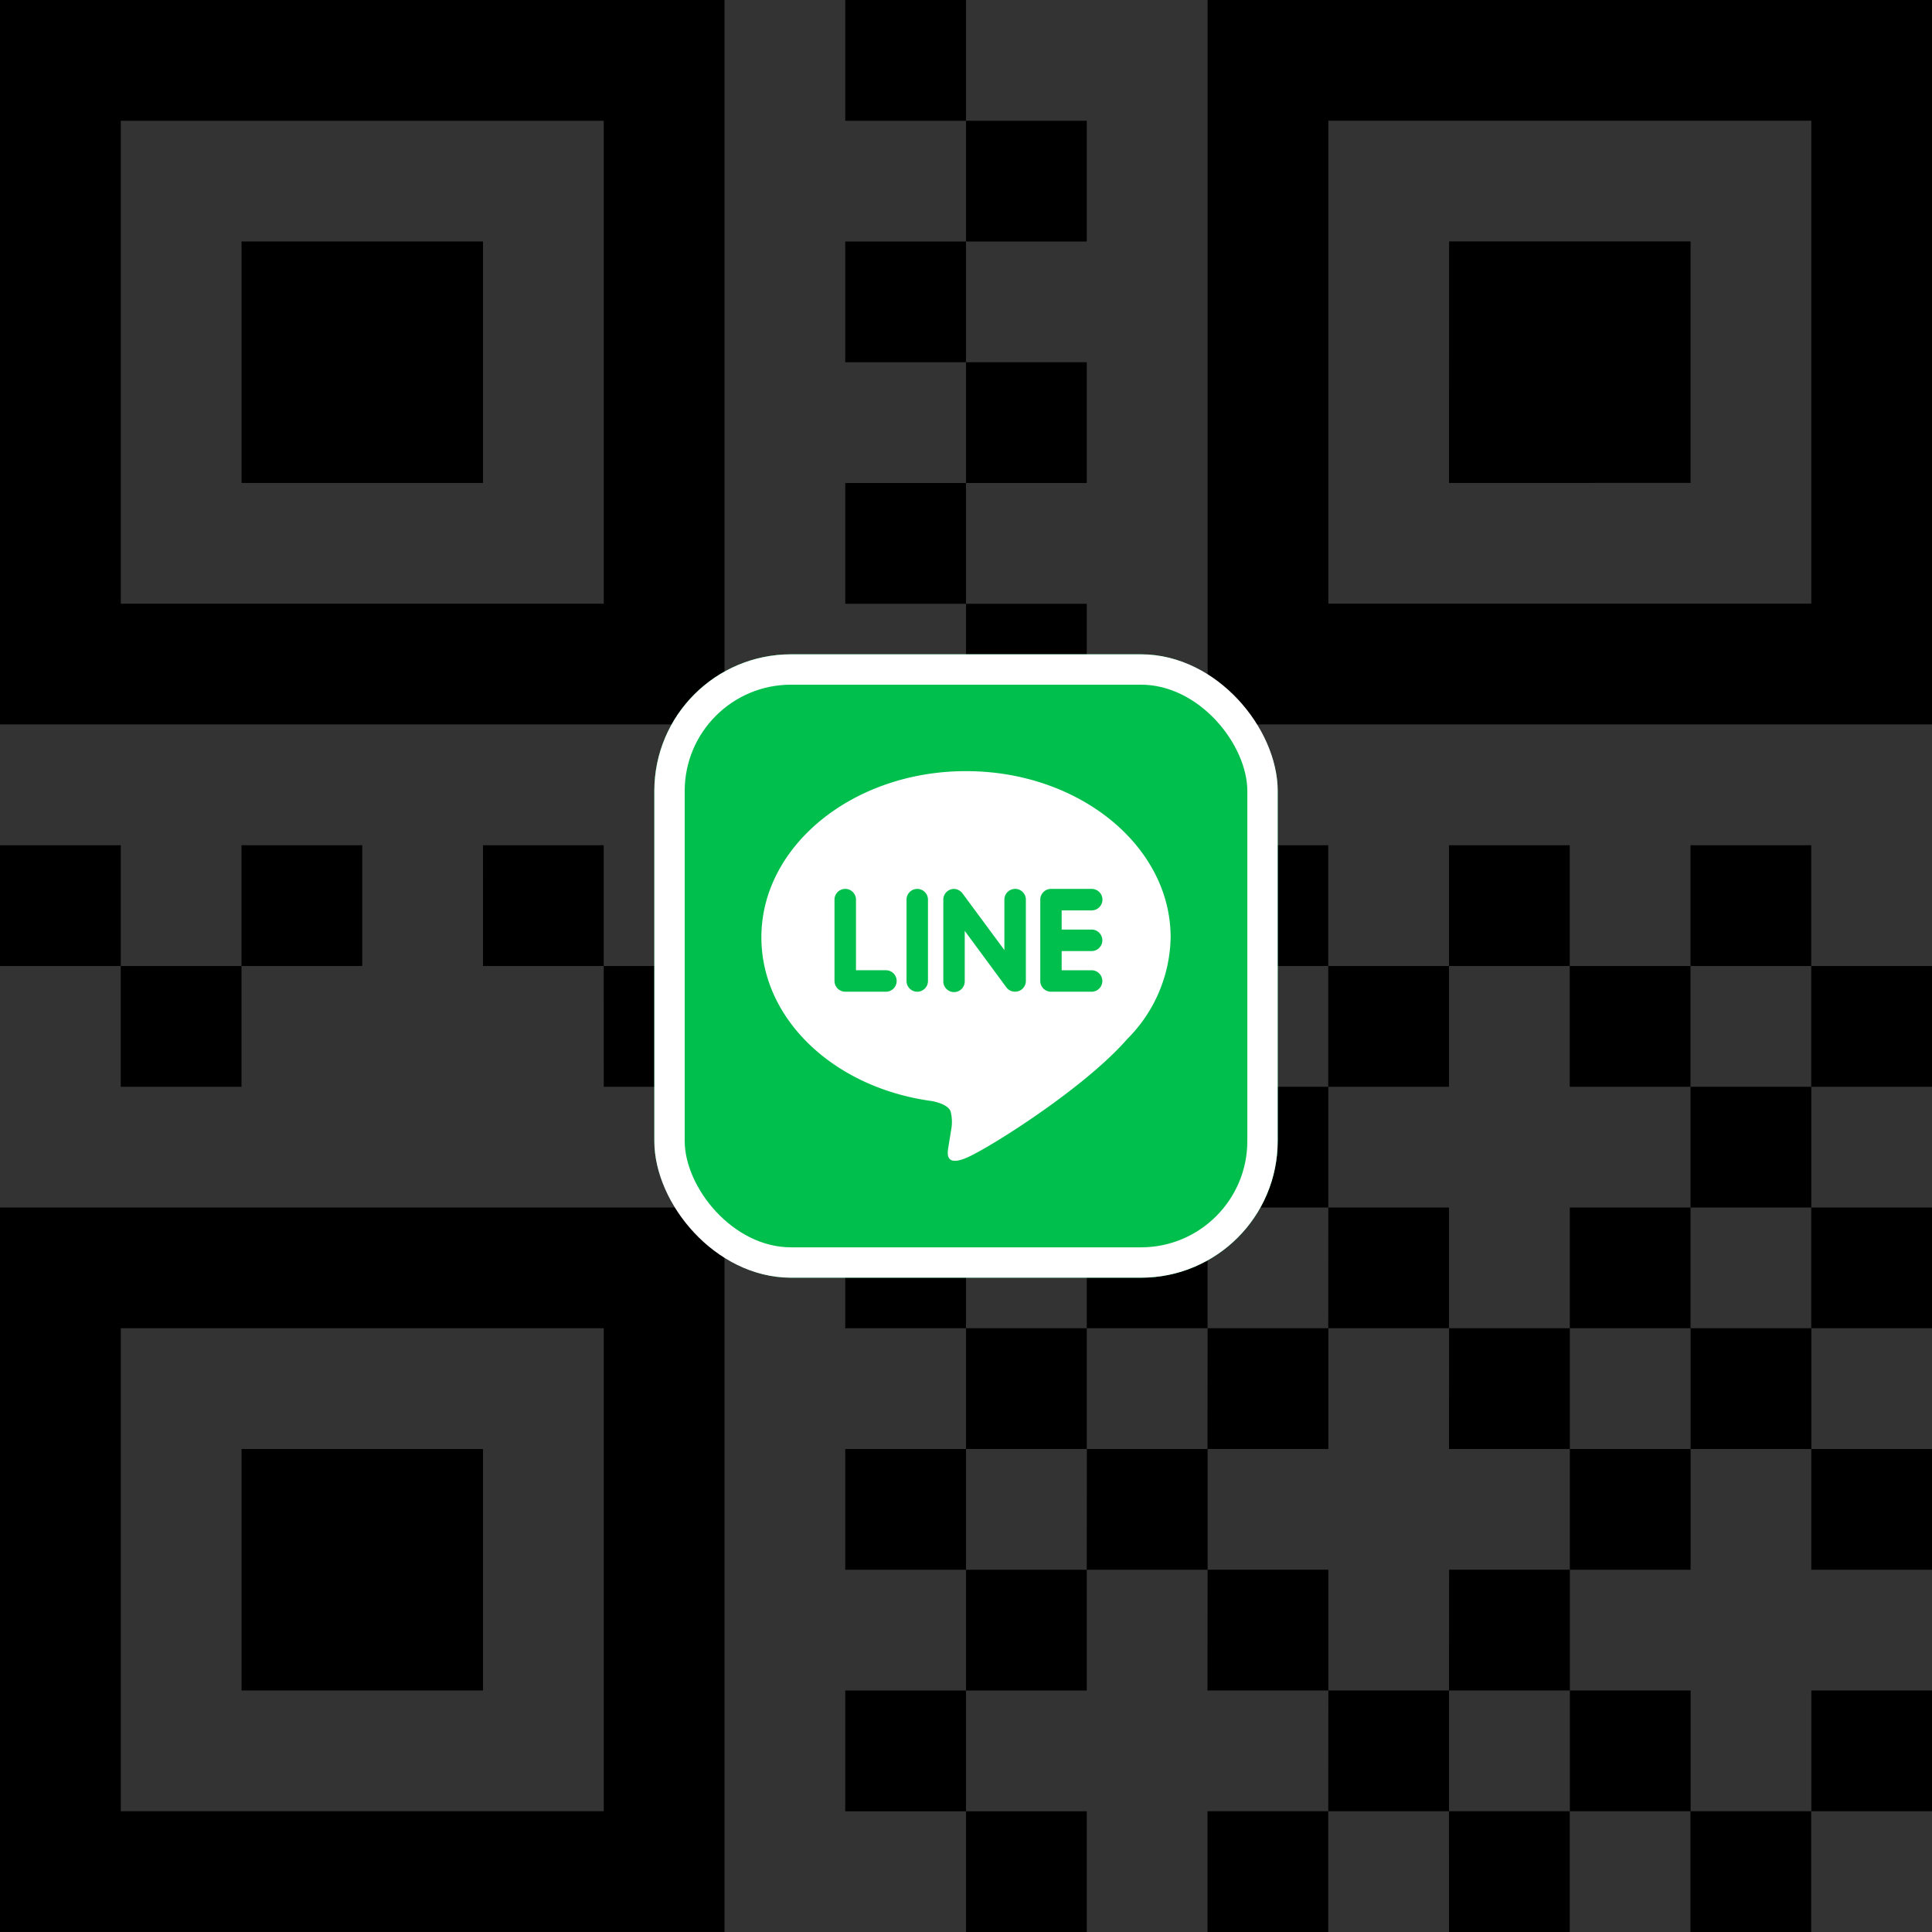 <svg xmlns="http://www.w3.org/2000/svg" width="127.212" height="127.213" viewBox="0 0 127.212 127.213">
  <rect x="0" y="0" width="127.212" height="127.213" fill="#333333" stroke="none"/>
  <g id="Group_422" data-name="Group 422" transform="translate(-621.394 -739)">
    <path id="Icon_metro-qrcode" data-name="Icon metro-qrcode" d="M42.325,9.879h-31.8v31.8h31.8Zm7.951-7.951v47.7H2.571V1.928Zm-31.8,15.9h15.9v15.9h-15.9Zm103.36-7.951h-31.8v31.8h31.8V9.879Zm7.951-7.951v47.7h-47.7V1.928h47.7Zm-31.8,15.9h15.9v15.9H97.98ZM42.325,89.387h-31.8v31.8h31.8Zm7.951-7.951v47.7H2.571v-47.7Zm-31.8,15.9h15.9v15.9h-15.9ZM58.226,1.928h7.951V9.879H58.226Zm7.951,7.951h7.951V17.83H66.177ZM58.226,17.83h7.951V25.78H58.226Zm7.951,7.951h7.951v7.951H66.177Zm-7.951,7.951h7.951v7.951H58.226Zm7.951,7.951h7.951v7.951H66.177Zm-7.951,7.951h7.951v7.951H58.226Zm0,15.9h7.951v7.951H58.226Zm7.951,7.951h7.951v7.951H66.177Zm-7.951,7.951h7.951v7.951H58.226Zm7.951,7.951h7.951v7.951H66.177Zm-7.951,7.951h7.951v7.951H58.226Zm7.951,7.951h7.951v7.951H66.177Zm-7.951,7.951h7.951v7.951H58.226Zm7.951,7.951h7.951v7.951H66.177Zm55.655-55.656h7.951v7.951h-7.951Zm-111.311,0h7.951v7.951H10.521Zm7.951-7.951h7.951v7.951H18.472Zm-15.9,0h7.951v7.951H2.571Zm31.8,0h7.951v7.951H34.374Zm7.951,7.951h7.951v7.951H42.325Zm7.951-7.951h7.951v7.951H50.275Zm23.852,7.951h7.951v7.951H74.128Zm7.951-7.951h7.951v7.951H82.078Zm7.951,7.951H97.98v7.951H90.029Zm7.951-7.951h7.951v7.951H97.98Zm7.951,7.951h7.951v7.951h-7.951Zm7.951-7.951h7.951v7.951h-7.951Zm7.951,23.852h7.951v7.951h-7.951Zm-47.7,0h7.951v7.951H74.128Zm7.951-7.951h7.951v7.951H82.078Zm7.951,7.951H97.98v7.951H90.029Zm15.9,0h7.951v7.951h-7.951Zm7.951-7.951h7.951v7.951h-7.951Zm7.951,23.852h7.951v7.951h-7.951Zm-47.7,0h7.951v7.951H74.128Zm7.951-7.951h7.951v7.951H82.078Zm15.9,0h7.951v7.951H97.98Zm7.951,7.951h7.951v7.951h-7.951Zm7.951-7.951h7.951v7.951h-7.951Zm7.951,23.852h7.951v7.951h-7.951Zm-39.754-7.951h7.951v7.951H82.078Zm7.951,7.951H97.98v7.951H90.029Zm7.951-7.951h7.951v7.951H97.98Zm7.951,7.951h7.951v7.951h-7.951ZM82.078,121.19h7.951v7.951H82.078Zm15.9,0h7.951v7.951H97.98Zm15.9,0h7.951v7.951h-7.951Z" transform="translate(618.823 737.072)"/>
    <g id="Group_421" data-name="Group 421" transform="translate(664.478 782.083)">
      <g id="Rectangle_1075" data-name="Rectangle 1075" transform="translate(0 0)" fill="#00bf4d" stroke="#fff" stroke-width="2">
        <rect width="41.046" height="41.047" rx="9" stroke="none"/>
        <rect x="1" y="1" width="39.046" height="39.047" rx="8" fill="none"/>
      </g>
      <path id="Icon_simple-line" data-name="Icon simple-line" d="M21.743,11.29a.708.708,0,0,1,0,1.416H19.772v1.263h1.971a.707.707,0,1,1,0,1.414H19.064a.708.708,0,0,1-.7-.706V9.319a.709.709,0,0,1,.707-.707h2.679a.707.707,0,0,1,0,1.415H19.772V11.29h1.971Zm-4.328,3.386a.707.707,0,0,1-.485.669.725.725,0,0,1-.223.035.694.694,0,0,1-.573-.281L13.39,11.375v3.3a.706.706,0,1,1-1.411,0V9.319a.7.7,0,0,1,.483-.668.653.653,0,0,1,.218-.037.726.726,0,0,1,.556.285L16,12.638V9.319a.707.707,0,0,1,1.415,0v5.357Zm-6.446,0a.706.706,0,0,1-1.412,0V9.319a.706.706,0,1,1,1.412,0ZM8.2,15.382H5.521a.711.711,0,0,1-.707-.706V9.319a.707.707,0,0,1,1.415,0v4.649H8.2a.707.707,0,0,1,0,1.414M26.947,11.8C26.947,5.766,20.9.858,13.474.858S0,5.766,0,11.8c0,5.4,4.794,9.928,11.267,10.788.439.092,1.036.29,1.188.662a2.743,2.743,0,0,1,.043,1.213L12.314,25.6c-.051.338-.269,1.332,1.178.724S21.257,21.75,24.086,18.5a9.682,9.682,0,0,0,2.861-6.7" transform="translate(7.049 6.834)" fill="#fff"/>
    </g>
  </g>
</svg>
